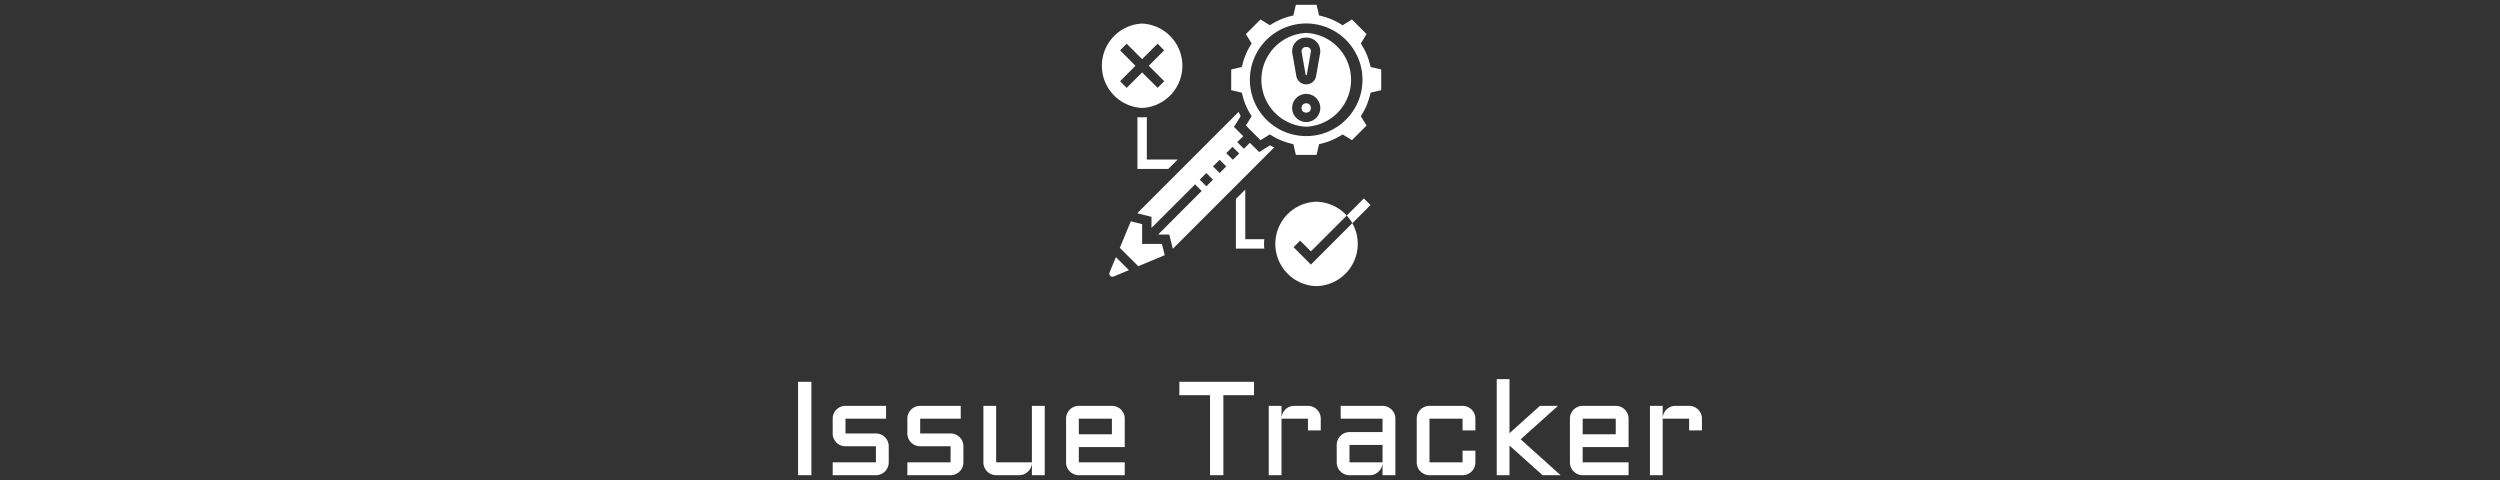 <svg xmlns="http://www.w3.org/2000/svg" version="1.1" xmlns:xlink="http://www.w3.org/1999/xlink" width="1500" height="288" viewBox="0 0 1500 288"><rect x="0" y="0" width="1500" height="288" fill="#333333" stroke="none"/><svg xml:space="preserve" width="1500" height="288" data-version="2" data-id="lg_bNQlIs8F480wdabZc2" viewBox="0 0 553 288" x="0" y="0"><rect width="100%" height="100%" fill="transparent"></rect><path fill="#fff" d="M5.33 229.092h8.01v56.02H5.33zm20.78 48.32h25.94v-9.65H33.8q-1.6 0-3-.6-1.41-.61-2.45-1.64-1.03-1.04-1.64-2.44-.6-1.41-.6-3.01v-8.87q0-1.6.6-3.01.61-1.4 1.64-2.44 1.04-1.03 2.45-1.64 1.4-.6 3-.6h24.34v7.69H33.8v8.87h18.25q1.6 0 2.98.6 1.39.61 2.45 1.64 1.05 1.04 1.66 2.45.6 1.4.6 3v9.65q0 1.6-.6 3.01-.61 1.41-1.66 2.44-1.06 1.04-2.45 1.64-1.38.61-2.98.61H26.11zm44.8 0h25.94v-9.65H78.61q-1.6 0-3.01-.6-1.41-.61-2.44-1.64-1.04-1.04-1.64-2.44-.61-1.41-.61-3.01v-8.87q0-1.6.61-3.01.6-1.4 1.64-2.44 1.03-1.03 2.44-1.64 1.41-.6 3.01-.6h24.33v7.69H78.61v8.87h18.24q1.6 0 2.99.6 1.39.61 2.44 1.64 1.06 1.04 1.66 2.45.61 1.4.61 3v9.65q0 1.6-.61 3.01-.6 1.41-1.66 2.44-1.05 1.04-2.44 1.64-1.39.61-2.99.61H70.91zm45.63 0v-33.9h7.65v33.9h21.45v-33.9h7.7v41.6h-7.7v-7.03q-.12 1.44-.78 2.73-.67 1.29-1.7 2.25-1.04.95-2.36 1.5-1.33.55-2.82.55h-13.79q-1.56 0-2.96-.61-1.41-.6-2.45-1.64-1.03-1.03-1.64-2.44-.6-1.41-.6-3.01m84.8-26.21v17.03H173.8v9.18h27.54v7.7H173.8q-1.56 0-2.96-.61-1.41-.6-2.45-1.64-1.03-1.03-1.64-2.44-.6-1.41-.6-3.01v-26.21q0-1.6.6-3.01.61-1.4 1.64-2.44 1.04-1.03 2.45-1.64 1.4-.6 2.96-.6h19.85q1.6 0 3.01.6 1.4.61 2.44 1.64 1.03 1.04 1.64 2.44.6 1.41.6 3.01m-7.69 0H173.8v9.34h19.85zm40.47-14.1v-8.01h44.8v8.01h-18.4v48.01h-8v-48.01zm77.15 14.1h-15.86v33.91h-7.66v-41.6h7.66v7.34q.07-1.52.7-2.87.62-1.35 1.66-2.35 1.03-.99 2.4-1.56 1.37-.56 2.93-.56h8.17q1.6 0 2.98.6 1.39.61 2.44 1.64 1.06 1.04 1.66 2.44.61 1.41.61 3.01v7.03h-7.69zm17.26 26.21v-10.47q0-1.6.61-2.98.6-1.39 1.64-2.45 1.03-1.05 2.44-1.66 1.4-.6 2.97-.6h19.84v-8.05h-25.12v-7.69h25.12q1.6 0 3.01.6 1.4.61 2.44 1.64 1.04 1.04 1.64 2.44.61 1.41.61 3.01v33.91h-7.7v-7.03q-.12 1.44-.78 2.73t-1.7 2.25q-1.03.95-2.36 1.5-1.33.55-2.82.55h-12.18q-1.57 0-2.97-.61-1.41-.6-2.44-1.64-1.04-1.03-1.64-2.44-.61-1.41-.61-3.01m7.66-10.47v10.47h19.84v-10.47zm67.85-15.74h-19.85v26.21h19.85v-7.03h7.69v7.03q0 1.6-.6 3.01-.61 1.41-1.64 2.44-1.04 1.04-2.44 1.64-1.41.61-3.01.61h-19.85q-1.56 0-2.96-.61-1.41-.6-2.45-1.64-1.03-1.03-1.64-2.44-.6-1.41-.6-3.01v-26.21q0-1.6.6-3.01.61-1.4 1.64-2.44 1.04-1.03 2.45-1.64 1.4-.6 2.96-.6h19.85q1.6 0 3.01.6 1.4.61 2.44 1.64 1.03 1.04 1.64 2.44.6 1.41.6 3.01v7.03h-7.69zm58.83 33.91h-10.82l-19.85-17.78v17.78h-7.65v-57.62h7.65v32.42l18.24-16.4h10.83l-22.35 20.07zm40.78-33.91v17.03h-27.54v9.18h27.54v7.7h-27.54q-1.56 0-2.97-.61-1.41-.6-2.44-1.64-1.04-1.03-1.64-2.44-.61-1.41-.61-3.01v-26.21q0-1.6.61-3.01.6-1.4 1.64-2.44 1.03-1.03 2.44-1.64 1.41-.6 2.97-.6h19.84q1.6 0 3.01.6 1.41.61 2.44 1.64 1.04 1.04 1.64 2.44.61 1.41.61 3.01m-7.7 0h-19.84v9.34h19.84zm44.03 0h-15.86v33.91h-7.66v-41.6h7.66v7.34q.07-1.52.7-2.87.62-1.35 1.66-2.35 1.04-.99 2.4-1.56 1.37-.56 2.93-.56h8.17q1.6 0 2.98.6 1.39.61 2.45 1.64 1.05 1.04 1.66 2.44.6 1.41.6 3.01v7.03h-7.69zM273.665 143.538v-29.79l-5.626 5.626v29.79h17.019a30.943 30.943 0 0 1 0-5.626zM211.779 70.4q-1.406 0-2.813-.14v31.083h18.538l5.626-5.626h-18.538V70.259q-1.406.141-2.813.141m90.86 77.92 3.938-3.938 6.47 6.442 21.491-21.492a25.317 25.317 0 0 0-18.678-8.298 25.345 25.345 0 0 0 0 50.634 25.317 25.317 0 0 0 22.026-37.75l-24.839 24.838zm-90.86-83.546a25.345 25.345 0 0 0 0-50.634 25.345 25.345 0 0 0 0 50.634m-13.221-34.6 3.938-3.938 9.283 9.255 9.283-9.283L225 30.202l-9.227 9.255 9.283 9.283-3.994 3.938-9.283-9.227-9.283 9.283-3.938-3.994 9.227-9.283zm146.276 88.89-10.296 10.268q1.941 2.11 3.376 4.586L348.8 123.03zm-133.055 27.287v-11.87l-6.78-1.689-6.61 15.894 11.083 11.055 15.866-6.61-1.688-6.78zm-19.55 17.103-.141.703c0 1.294 1.407 2.25 2.616 1.744l9.142-3.825-7.792-7.792zm96.232-76.232-6.47 4.022-5.57-5.541-3.572 3.572-3.994-3.994 3.6-3.573-5.57-5.541 4.023-6.47q-.675-1.294-1.237-2.56l-60.818 60.817 8.552 2.138v6.667l26.16-26.161 3.94 3.994-26.106 26.133h6.667l2.138 8.552 60.817-60.818q-1.294-.562-2.531-1.237m-38.173 24.557-3.994-3.994 3.994-3.967 3.966 3.967zm7.96-7.96-3.994-3.995 3.995-3.938 3.966 3.938zm7.934-7.961-3.967-3.967 3.77-3.797 3.994 3.994zm44.023-76.092a28.158 28.158 0 0 0 0 56.26 28.158 28.158 0 0 0 0-56.26m0 53.447a8.439 8.439 0 1 1 0-16.878 8.439 8.439 0 0 1 0 16.878m8.383-41.52-2.448 13.896a6.02 6.02 0 0 1-11.899-.14l-2.39-13.615-.085-1.125c0-4.501 3.657-8.13 8.101-8.13h.676a8.158 8.158 0 0 1 8.045 9.114"></path><path fill="#fff" d="m348.856 40.188-.421-1.687Q347 32.65 343.877 27.53l-.872-1.463 3.432-5.626-8.776-8.748-5.57 3.46-1.49-.9a39.382 39.382 0 0 0-10.972-4.558l-1.687-.421-1.491-6.386h-12.434l-1.49 6.386-1.688.421a39.382 39.382 0 0 0-10.971 4.558l-1.491.872-5.57-3.46-8.776 8.804 3.432 5.57-.872 1.49a39.382 39.382 0 0 0-4.558 10.972l-.421 1.687-6.386 1.491v12.434l6.386 1.49.421 1.688q1.435 5.851 4.558 10.971l.872 1.491-3.432 5.57 8.776 8.776 5.57-3.432 1.49.872q5.149 3.123 10.972 4.558l1.687.421 1.491 6.386h12.434l1.49-6.386 1.688-.421a39.382 39.382 0 0 0 10.971-4.558l1.491-.872 5.57 3.432 8.776-8.776-3.432-5.57.872-1.49a39.382 39.382 0 0 0 4.558-10.972l.421-1.687 6.386-1.491V41.679zm-38.622 41.464a33.784 33.784 0 1 1 33.756-33.756c0 18.622-15.134 33.756-33.756 33.756"></path><path fill="#fff" d="M310.572 28.206h-.676a2.532 2.532 0 0 0-2.447 2.785l2.391 13.615c.085.675.703.534.76.14l2.447-13.896v-.169a2.497 2.497 0 0 0-2.475-2.475"></path><circle r="1" fill="#fff" transform="translate(310.234 64.774)scale(2.813)"></circle></svg></svg>